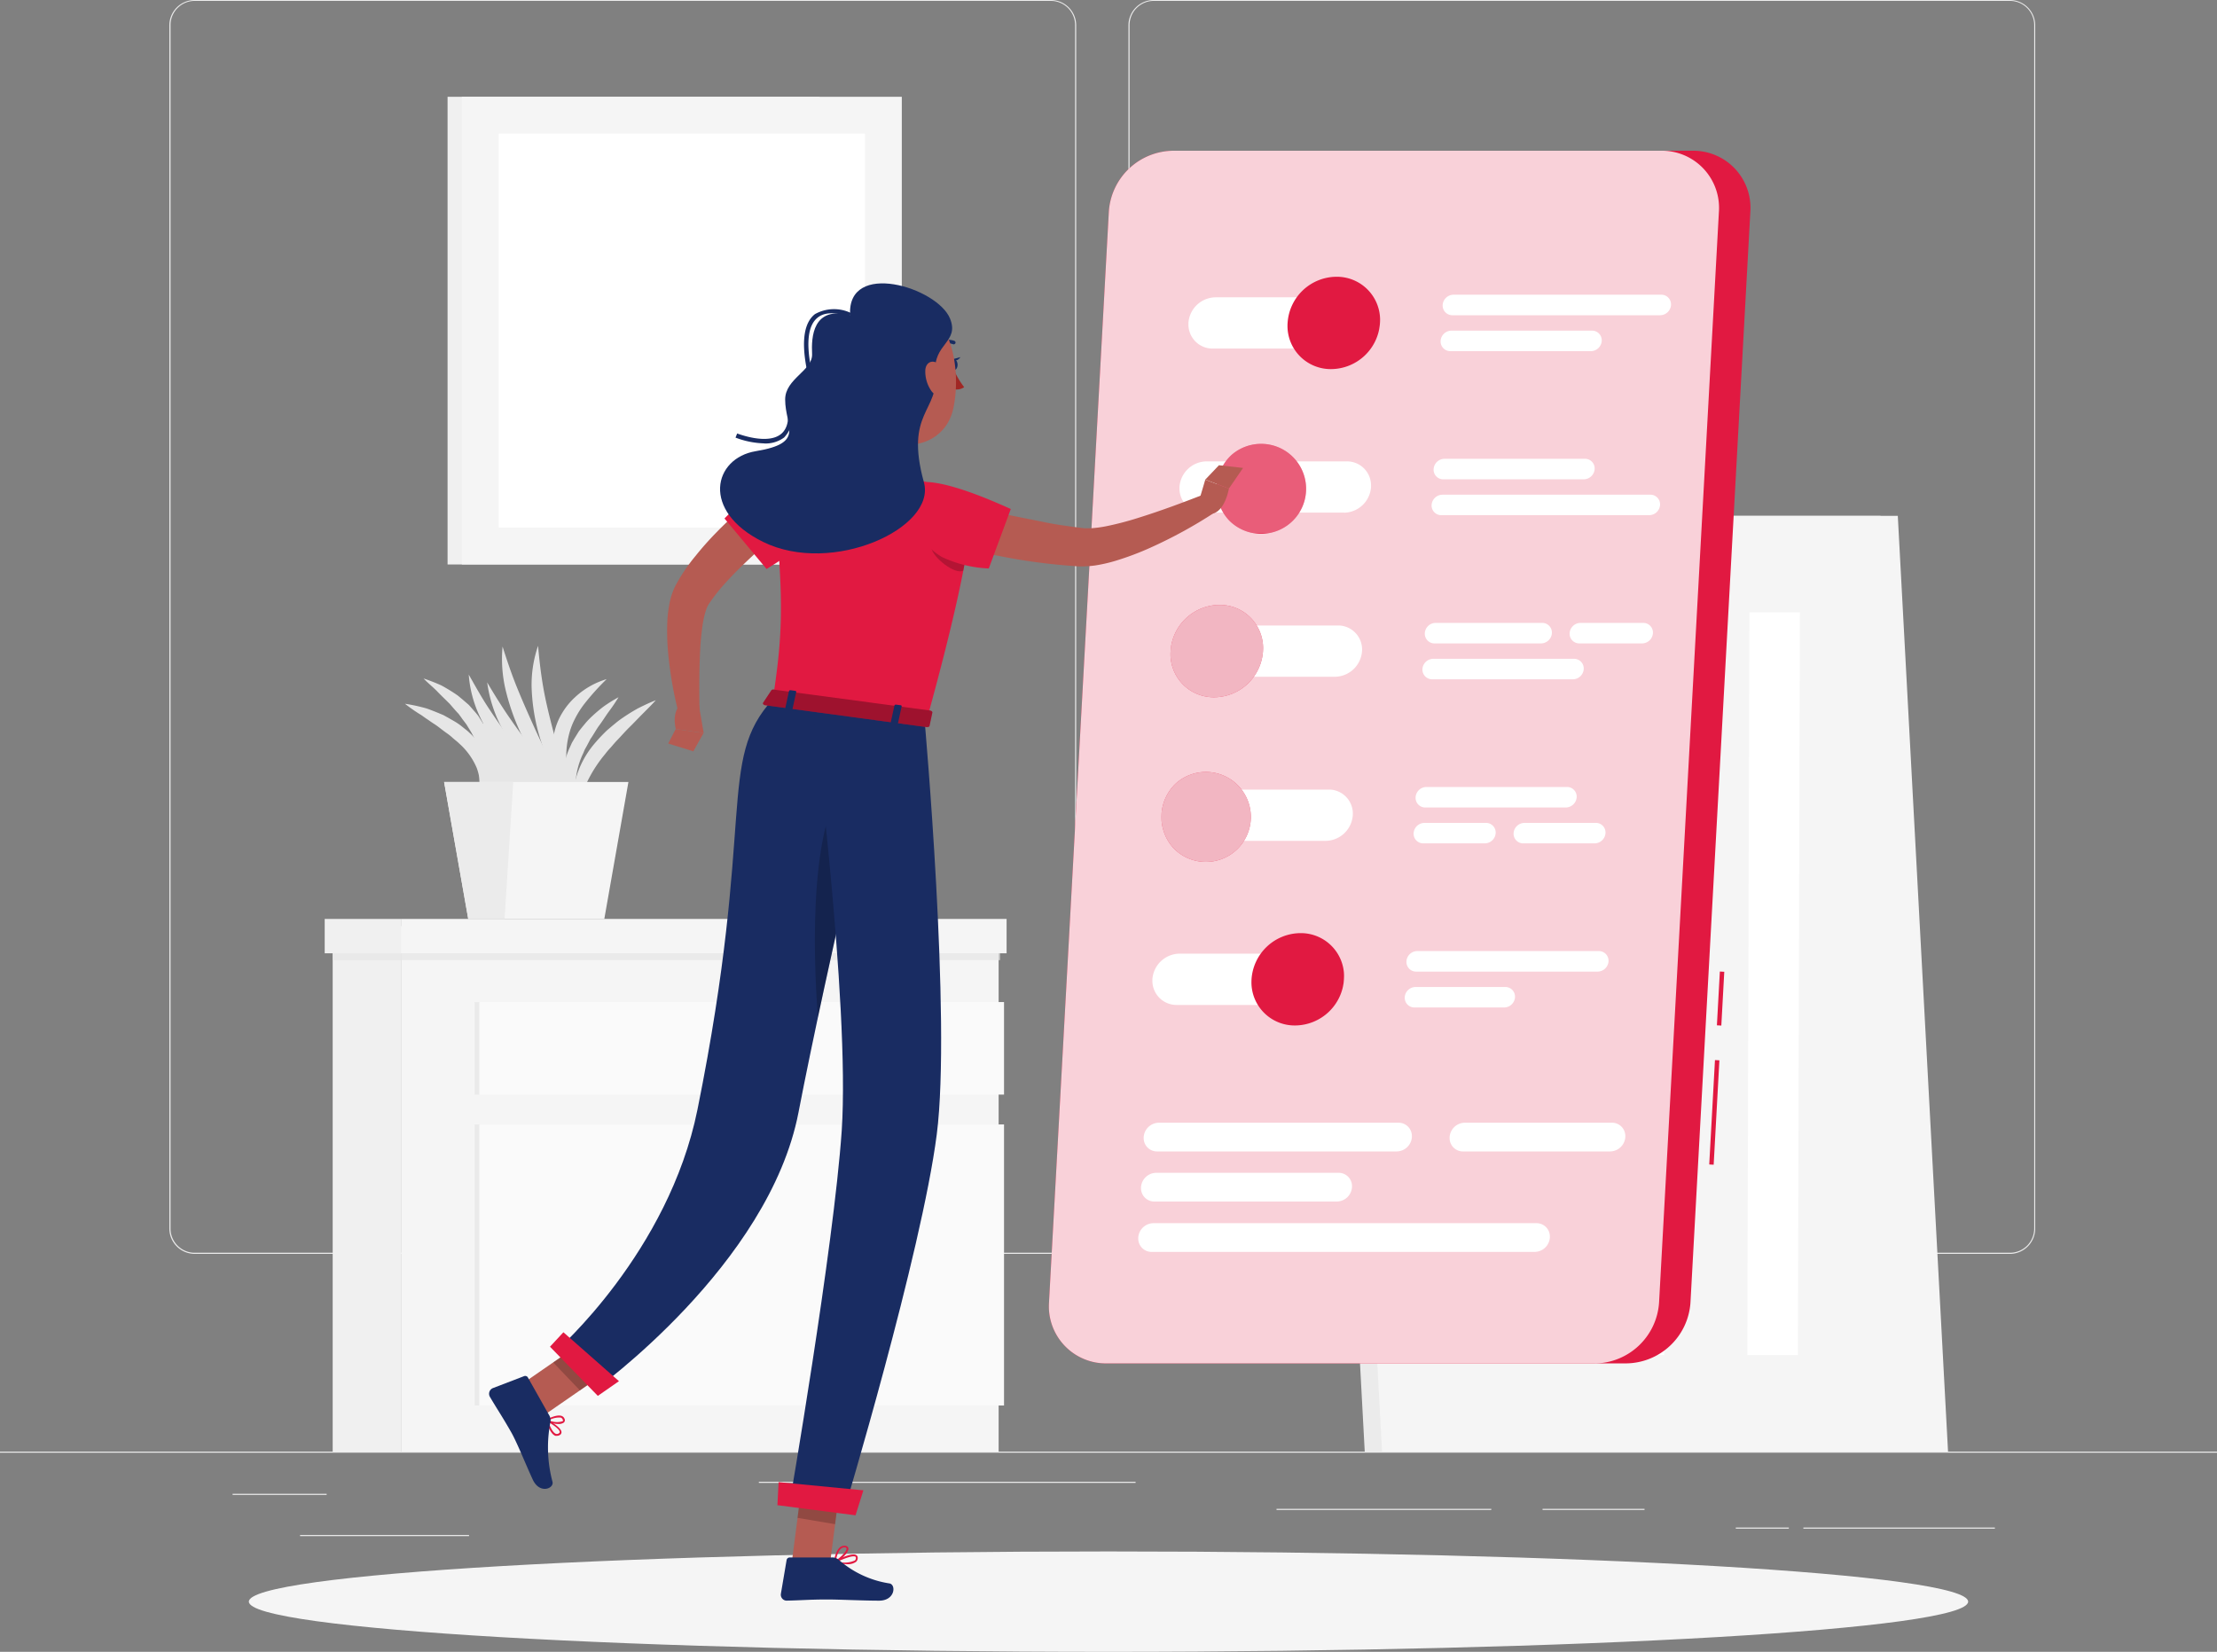 <svg xmlns="http://www.w3.org/2000/svg" xmlns:xlink="http://www.w3.org/1999/xlink" width="148.808" height="110.88" viewBox="0 0 148.808 110.88">
  <rect x="0" y="0" width="148.808" height="110.88" fill="#808080" stroke="none"/>
  <defs>
    <clipPath id="clip-path">
      <rect id="Rectangle_293" data-name="Rectangle 293" width="148.808" height="110.88" fill="none"/>
    </clipPath>
    <clipPath id="clip-path-3">
      <rect id="Rectangle_271" data-name="Rectangle 271" width="0.315" height="18.866" fill="none"/>
    </clipPath>
    <clipPath id="clip-path-4">
      <rect id="Rectangle_273" data-name="Rectangle 273" width="0.315" height="6.211" fill="none"/>
    </clipPath>
    <clipPath id="clip-path-5">
      <rect id="Rectangle_275" data-name="Rectangle 275" width="44.8" height="0.798" fill="none"/>
    </clipPath>
    <clipPath id="clip-path-6">
      <rect id="Rectangle_283" data-name="Rectangle 283" width="44.983" height="81.404" fill="none"/>
    </clipPath>
    <clipPath id="clip-path-7">
      <rect id="Rectangle_284" data-name="Rectangle 284" width="6.206" height="6.197" fill="none"/>
    </clipPath>
    <clipPath id="clip-path-9">
      <rect id="Rectangle_286" data-name="Rectangle 286" width="6.216" height="6.197" fill="none"/>
    </clipPath>
    <clipPath id="clip-path-10">
      <rect id="Rectangle_287" data-name="Rectangle 287" width="2.943" height="3.446" fill="none"/>
    </clipPath>
    <clipPath id="clip-path-11">
      <rect id="Rectangle_288" data-name="Rectangle 288" width="3.795" height="3.304" fill="none"/>
    </clipPath>
    <clipPath id="clip-path-12">
      <rect id="Rectangle_289" data-name="Rectangle 289" width="2.512" height="2.41" fill="none"/>
    </clipPath>
    <clipPath id="clip-path-13">
      <rect id="Rectangle_290" data-name="Rectangle 290" width="4.007" height="17.115" fill="none"/>
    </clipPath>
    <clipPath id="clip-path-14">
      <rect id="Rectangle_291" data-name="Rectangle 291" width="11.373" height="2.527" fill="none"/>
    </clipPath>
  </defs>
  <g id="Group_413" data-name="Group 413" clip-path="url(#clip-path)">
    <rect id="Rectangle_258" data-name="Rectangle 258" width="148.808" height="0.074" transform="translate(0 97.44)" fill="#ebebeb"/>
    <rect id="Rectangle_259" data-name="Rectangle 259" width="6.312" height="0.074" transform="translate(15.613 100.273)" fill="#ebebeb"/>
    <rect id="Rectangle_260" data-name="Rectangle 260" width="25.288" height="0.074" transform="translate(50.934 99.466)" fill="#ebebeb"/>
    <rect id="Rectangle_261" data-name="Rectangle 261" width="11.342" height="0.074" transform="translate(20.14 103.038)" fill="#ebebeb"/>
    <rect id="Rectangle_262" data-name="Rectangle 262" width="12.854" height="0.074" transform="translate(121.044 102.538)" fill="#ebebeb"/>
    <rect id="Rectangle_263" data-name="Rectangle 263" width="3.562" height="0.074" transform="translate(116.508 102.538)" fill="#ebebeb"/>
    <rect id="Rectangle_264" data-name="Rectangle 264" width="6.845" height="0.074" transform="translate(103.538 101.282)" fill="#ebebeb"/>
    <rect id="Rectangle_265" data-name="Rectangle 265" width="14.417" height="0.074" transform="translate(85.681 101.282)" fill="#ebebeb"/>
    <g id="Group_412" data-name="Group 412">
      <g id="Group_411" data-name="Group 411" clip-path="url(#clip-path)">
        <path id="Path_821" data-name="Path 821" d="M97.373,84.166H39.906a1.7,1.7,0,0,1-1.7-1.7V1.685A1.7,1.7,0,0,1,39.906,0H97.373a1.7,1.7,0,0,1,1.7,1.7V82.467a1.7,1.7,0,0,1-1.7,1.7M39.906.06a1.625,1.625,0,0,0-1.622,1.625V82.467a1.625,1.625,0,0,0,1.622,1.625H97.373A1.628,1.628,0,0,0,99,82.467V1.685A1.628,1.628,0,0,0,97.373.06Z" transform="translate(-26.838)" fill="#ebebeb"/>
        <path id="Path_822" data-name="Path 822" d="M313.669,84.166H256.2a1.7,1.7,0,0,1-1.7-1.7V1.685A1.7,1.7,0,0,1,256.2,0h57.47a1.7,1.7,0,0,1,1.693,1.685V82.467a1.7,1.7,0,0,1-1.693,1.7M256.2.06a1.628,1.628,0,0,0-1.625,1.625V82.467a1.628,1.628,0,0,0,1.625,1.625h57.47a1.628,1.628,0,0,0,1.625-1.625V1.685A1.628,1.628,0,0,0,313.669.06Z" transform="translate(-178.757)" fill="#ebebeb"/>
        <rect id="Rectangle_266" data-name="Rectangle 266" width="4.583" height="35.274" transform="translate(22.33 62.166)" fill="#f0f0f0"/>
        <rect id="Rectangle_267" data-name="Rectangle 267" width="40.116" height="35.274" transform="translate(26.913 62.166)" fill="#f5f5f5"/>
        <rect id="Rectangle_268" data-name="Rectangle 268" width="35.22" height="18.866" transform="translate(32.172 75.479)" fill="#fafafa"/>
        <rect id="Rectangle_269" data-name="Rectangle 269" width="35.22" height="6.211" transform="translate(32.172 67.264)" fill="#fafafa"/>
        <g id="Group_377" data-name="Group 377" transform="translate(31.857 75.479)" opacity="0.7" style="isolation: isolate">
          <g id="Group_376" data-name="Group 376">
            <g id="Group_375" data-name="Group 375" clip-path="url(#clip-path-3)">
              <rect id="Rectangle_270" data-name="Rectangle 270" width="0.315" height="18.866" fill="#e6e6e6"/>
            </g>
          </g>
        </g>
        <g id="Group_380" data-name="Group 380" transform="translate(31.857 67.264)" opacity="0.7" style="isolation: isolate">
          <g id="Group_379" data-name="Group 379">
            <g id="Group_378" data-name="Group 378" clip-path="url(#clip-path-4)">
              <rect id="Rectangle_272" data-name="Rectangle 272" width="0.315" height="6.211" fill="#e6e6e6"/>
            </g>
          </g>
        </g>
        <g id="Group_383" data-name="Group 383" transform="translate(22.327 63.654)" opacity="0.7" style="isolation: isolate">
          <g id="Group_382" data-name="Group 382">
            <g id="Group_381" data-name="Group 381" clip-path="url(#clip-path-5)">
              <rect id="Rectangle_274" data-name="Rectangle 274" width="44.8" height="0.798" transform="translate(0)" fill="#e6e6e6"/>
            </g>
          </g>
        </g>
        <rect id="Rectangle_276" data-name="Rectangle 276" width="5.119" height="2.307" transform="translate(21.794 61.684)" fill="#f0f0f0"/>
        <rect id="Rectangle_277" data-name="Rectangle 277" width="40.651" height="2.307" transform="translate(26.913 61.684)" fill="#f5f5f5"/>
        <path id="Path_823" data-name="Path 823" d="M129.8,165.845a2.4,2.4,0,0,1-.432-1.238,3.907,3.907,0,0,1,.116-1.339,6.247,6.247,0,0,1,1.22-2.354,11.3,11.3,0,0,1,.893-.955c.167-.14.327-.283.5-.42a5.951,5.951,0,0,1,.512-.393,12.5,12.5,0,0,1,1.089-.676c.387-.19.768-.378,1.173-.53-.3.333-.6.625-.893.92s-.58.6-.878.893-.56.6-.845.893c-.14.146-.265.3-.4.455a5.083,5.083,0,0,0-.387.455,9,9,0,0,0-1.259,1.982,5.053,5.053,0,0,0-.366,1.086,3.339,3.339,0,0,0-.045,1.22" transform="translate(-90.854 -110.934)" fill="#e6e6e6"/>
        <path id="Path_824" data-name="Path 824" d="M96.137,165.139a3.278,3.278,0,0,0,.193-1.1,3.766,3.766,0,0,0-.039-.521,3.7,3.7,0,0,0-.14-.488,4.6,4.6,0,0,0-1.19-1.655c-.125-.125-.274-.232-.408-.351a3.7,3.7,0,0,0-.426-.342c-.3-.208-.58-.455-.893-.649-.155-.1-.3-.208-.467-.318s-.3-.223-.476-.321a11.579,11.579,0,0,1-.961-.679,10.99,10.99,0,0,1,1.164.238,3.8,3.8,0,0,1,.565.179c.185.071.369.143.554.22l.277.116c.089.042.176.1.265.143.176.1.348.2.524.3a3.993,3.993,0,0,1,.5.351c.158.131.324.247.473.393a4.01,4.01,0,0,1,1.262,2.19,1.5,1.5,0,0,1,.033.324v.327a2.761,2.761,0,0,1-.131.628,2.246,2.246,0,0,1-.679,1.021" transform="translate(-64.149 -111.475)" fill="#e6e6e6"/>
        <path id="Path_825" data-name="Path 825" d="M99.412,161.156a6.865,6.865,0,0,0,.057-2.4,6.415,6.415,0,0,0-.753-2.14l-.3-.491c-.11-.158-.235-.3-.345-.464l-.173-.238-.2-.217c-.131-.146-.262-.3-.39-.449-.28-.283-.574-.56-.86-.857s-.616-.548-.911-.863a12.093,12.093,0,0,1,1.19.464,11.613,11.613,0,0,1,1.1.676c.167.137.336.277.5.42l.247.214.22.247c.143.167.3.333.426.509l.357.565a5.059,5.059,0,0,1,.667,2.58,4.027,4.027,0,0,1-.83,2.44" transform="translate(-67.106 -107.493)" fill="#e6e6e6"/>
        <path id="Path_826" data-name="Path 826" d="M122.771,156.413A11.71,11.71,0,0,1,121.283,154a15.9,15.9,0,0,1-.979-2.679,13.15,13.15,0,0,1-.411-2.833,8.029,8.029,0,0,1,.432-2.827c.083.952.188,1.854.342,2.75s.372,1.786.6,2.679.485,1.759.744,2.643.521,1.762.765,2.682" transform="translate(-84.209 -102.309)" fill="#e6e6e6"/>
        <path id="Path_827" data-name="Path 827" d="M117.771,156.383a13.62,13.62,0,0,1-1.884-2.253,18.214,18.214,0,0,1-1.449-2.559,15.271,15.271,0,0,1-.973-2.792,9.032,9.032,0,0,1-.214-2.949c.3.943.6,1.836.958,2.72s.738,1.741,1.128,2.607.81,1.72,1.223,2.586.827,1.732,1.211,2.64" transform="translate(-79.518 -102.429)" fill="#e6e6e6"/>
        <path id="Path_828" data-name="Path 828" d="M116.635,163.186a13.507,13.507,0,0,1-2.342-1.786,18.494,18.494,0,0,1-1.982-2.17,15.468,15.468,0,0,1-1.574-2.5,9.134,9.134,0,0,1-.866-2.827c.5.851,1,1.652,1.542,2.435s1.107,1.536,1.682,2.292,1.19,1.488,1.768,2.247,1.2,1.515,1.774,2.312" transform="translate(-77.171 -108.097)" fill="#e6e6e6"/>
        <path id="Path_829" data-name="Path 829" d="M111.891,160.659a10.319,10.319,0,0,1-2.25-1.524,13.856,13.856,0,0,1-1.863-1.985,11.938,11.938,0,0,1-1.4-2.351,7.911,7.911,0,0,1-.667-2.649c.455.795.872,1.554,1.354,2.28s.973,1.432,1.488,2.119,1.071,1.369,1.631,2.045,1.143,1.354,1.708,2.065" transform="translate(-74.249 -106.868)" fill="#e6e6e6"/>
        <path id="Path_830" data-name="Path 830" d="M128.387,165.078a2.976,2.976,0,0,1-1.226-2.045,4.291,4.291,0,0,1,.387-2.429l.125-.28.152-.262.318-.515q.184-.238.375-.464a4.666,4.666,0,0,1,.4-.44,9.834,9.834,0,0,1,.893-.765,10.036,10.036,0,0,1,.994-.619,11.479,11.479,0,0,1-.646.958c-.22.3-.417.625-.637.92s-.384.622-.6.923l-.247.47-.131.232-.1.241a5.2,5.2,0,0,0-.521,1.982,4.3,4.3,0,0,0,.461,2.092" transform="translate(-89.289 -110.457)" fill="#e6e6e6"/>
        <path id="Path_831" data-name="Path 831" d="M126.077,161.256a4.777,4.777,0,0,1-1.262-2.119,4.68,4.68,0,0,1-.036-2.562,4.334,4.334,0,0,1,.521-1.19,4.685,4.685,0,0,1,.815-.988,5.32,5.32,0,0,1,2.134-1.226,16.3,16.3,0,0,0-1.554,1.735,6.267,6.267,0,0,0-.577.932,4.789,4.789,0,0,0-.384,1,5.749,5.749,0,0,0-.158,2.149,11.028,11.028,0,0,0,.5,2.274" transform="translate(-87.529 -107.584)" fill="#e6e6e6"/>
        <path id="Path_832" data-name="Path 832" d="M113.638,167.42l-4.658-4.47.188,4.384Z" transform="translate(-76.546 -114.453)" fill="#e6e6e6"/>
        <path id="Path_833" data-name="Path 833" d="M112.532,176.37H100.16l1.619,9.193h9.134Z" transform="translate(-70.351 -123.879)" fill="#f5f5f5"/>
        <path id="Path_834" data-name="Path 834" d="M104.8,176.37H100.16l1.619,9.193h2.44Z" transform="translate(-70.351 -123.879)" fill="#ebebeb"/>
        <rect id="Rectangle_278" data-name="Rectangle 278" width="24.973" height="31.393" transform="translate(30.041 6.497)" fill="#f0f0f0"/>
        <rect id="Rectangle_279" data-name="Rectangle 279" width="29.53" height="31.393" transform="translate(31 6.497)" fill="#f5f5f5"/>
        <rect id="Rectangle_280" data-name="Rectangle 280" width="24.583" height="26.446" transform="translate(33.473 8.967)" fill="#fff"/>
        <path id="Path_835" data-name="Path 835" d="M337.823,179.162H299.832L296.46,116.35h37.991Z" transform="translate(-208.229 -81.722)" fill="#ebebeb"/>
        <path id="Path_836" data-name="Path 836" d="M341.723,179.162H303.732L300.36,116.35h37.991Z" transform="translate(-210.968 -81.722)" fill="#f5f5f5"/>
        <path id="Path_837" data-name="Path 837" d="M367.313,187.974H363.92l.137-49.854h3.393Z" transform="translate(-255.611 -97.013)" fill="#fff"/>
        <path id="Path_838" data-name="Path 838" d="M397.463,187.974H394.07l.14-49.854h3.39Z" transform="translate(-276.788 -97.013)" fill="#fff"/>
        <path id="Path_839" data-name="Path 839" d="M337.153,187.974H333.76l.14-49.854h3.393Z" transform="translate(-234.428 -97.013)" fill="#fff"/>
        <path id="Path_840" data-name="Path 840" d="M113.815,349.92c31.869,0,57.7,1.508,57.7,3.369s-25.835,3.369-57.7,3.369-57.7-1.508-57.7-3.369,25.836-3.369,57.7-3.369" transform="translate(-39.411 -245.778)" fill="#f5f5f5"/>
        <rect id="Rectangle_281" data-name="Rectangle 281" width="7.018" height="0.298" transform="translate(114.726 78.166) rotate(-86.859)" fill="#e11941"/>
        <rect id="Rectangle_282" data-name="Rectangle 282" width="3.616" height="0.297" transform="translate(115.241 68.825) rotate(-86.858)" fill="#e11941"/>
        <path id="Path_841" data-name="Path 841" d="M275.317,115.4H240.43a3.83,3.83,0,0,1-3.877-3.783q0-.147.008-.294l4.018-73.249A4.375,4.375,0,0,1,244.894,34h34.89a3.833,3.833,0,0,1,3.862,3.8q0,.137-.008.273l-4.021,73.249a4.372,4.372,0,0,1-4.3,4.077" transform="translate(-166.151 -23.881)" fill="#e11941"/>
        <g id="Group_386" data-name="Group 386" transform="translate(70.402 10.119)" opacity="0.8" style="isolation: isolate">
          <g id="Group_385" data-name="Group 385">
            <g id="Group_384" data-name="Group 384" clip-path="url(#clip-path-6)">
              <path id="Path_842" data-name="Path 842" d="M273.207,115.4H240.43a3.83,3.83,0,0,1-3.877-3.783q0-.147.008-.294l4.018-73.249A4.375,4.375,0,0,1,244.894,34h32.779a3.83,3.83,0,0,1,3.862,3.8c0,.093,0,.186-.008.279l-4.018,73.249a4.378,4.378,0,0,1-4.3,4.077" transform="translate(-236.553 -34)" fill="#fff"/>
            </g>
          </g>
        </g>
        <path id="Path_843" data-name="Path 843" d="M279.07,70.493h-9.414a1.616,1.616,0,0,1-1.629-1.6q0-.06,0-.12a1.845,1.845,0,0,1,1.815-1.72h9.414a1.613,1.613,0,0,1,1.629,1.6c0,.041,0,.082,0,.123a1.848,1.848,0,0,1-1.815,1.723" transform="translate(-188.258 -47.095)" fill="#fff"/>
        <path id="Path_844" data-name="Path 844" d="M296.576,65.518a3.309,3.309,0,0,1-3.274,3.1,2.9,2.9,0,0,1-2.935-2.868c0-.077,0-.154.007-.23a3.309,3.309,0,0,1,3.274-3.1,2.9,2.9,0,0,1,2.935,2.868c0,.077,0,.154-.007.23" transform="translate(-203.949 -43.842)" fill="#e11941"/>
        <path id="Path_845" data-name="Path 845" d="M277.04,107.5h-9.414A1.616,1.616,0,0,1,266,105.9q0-.06,0-.12a1.845,1.845,0,0,1,1.815-1.72h9.414a1.613,1.613,0,0,1,1.629,1.6c0,.041,0,.082,0,.123a1.848,1.848,0,0,1-1.815,1.723" transform="translate(-186.832 -73.09)" fill="#fff"/>
        <path id="Path_846" data-name="Path 846" d="M275.4,100.389a3.019,3.019,0,1,1-.18,4.382,3.1,3.1,0,0,1,.18-4.382" transform="translate(-192.735 -69.853)" fill="#e11941"/>
        <g id="Group_389" data-name="Group 389" transform="translate(81.666 29.599)" opacity="0.3" style="isolation: isolate">
          <g id="Group_388" data-name="Group 388">
            <g id="Group_387" data-name="Group 387" clip-path="url(#clip-path-7)">
              <path id="Path_847" data-name="Path 847" d="M275.4,100.389a3.019,3.019,0,1,1-.18,4.382,3.1,3.1,0,0,1,.18-4.382" transform="translate(-274.401 -99.452)" fill="#fafafa"/>
            </g>
          </g>
        </g>
        <path id="Path_848" data-name="Path 848" d="M263.56,181.523h9.4a1.848,1.848,0,0,0,1.815-1.723,1.613,1.613,0,0,0-1.5-1.717c-.042,0-.084,0-.126,0h-9.4a1.848,1.848,0,0,0-1.818,1.72,1.619,1.619,0,0,0,1.512,1.72c.039,0,.077,0,.116,0" transform="translate(-183.974 -125.08)" fill="#fff"/>
        <path id="Path_849" data-name="Path 849" d="M262.934,174.394a3.019,3.019,0,1,1-.18,4.382,3.1,3.1,0,0,1,.18-4.382" transform="translate(-183.977 -121.833)" fill="#e11941"/>
        <g id="Group_392" data-name="Group 392" transform="translate(77.956 51.624)" opacity="0.7" style="isolation: isolate">
          <g id="Group_391" data-name="Group 391">
            <g id="Group_390" data-name="Group 390" clip-path="url(#clip-path-7)">
              <path id="Path_850" data-name="Path 850" d="M262.934,174.394a3.019,3.019,0,1,1-.18,4.382,3.1,3.1,0,0,1,.18-4.382" transform="translate(-261.933 -173.457)" fill="#fafafa"/>
            </g>
          </g>
        </g>
        <path id="Path_851" data-name="Path 851" d="M270.941,218.533H261.53a1.619,1.619,0,0,1-1.631-1.607c0-.039,0-.078,0-.116a1.848,1.848,0,0,1,1.818-1.72h9.411a1.613,1.613,0,0,1,1.632,1.595c0,.042,0,.084,0,.126a1.848,1.848,0,0,1-1.818,1.723" transform="translate(-182.549 -151.075)" fill="#fff"/>
        <path id="Path_852" data-name="Path 852" d="M288.45,213.558a3.31,3.31,0,0,1-3.274,3.1,2.9,2.9,0,0,1-2.938-2.871q0-.113.006-.227a3.316,3.316,0,0,1,3.274-3.1,2.9,2.9,0,0,1,2.938,2.865q0,.117-.007.233" transform="translate(-198.24 -147.823)" fill="#e11941"/>
        <path id="Path_853" data-name="Path 853" d="M265.6,144.513h9.414a1.848,1.848,0,0,0,1.815-1.723,1.613,1.613,0,0,0-1.5-1.717c-.042,0-.084,0-.126,0h-9.411a1.845,1.845,0,0,0-1.815,1.72,1.616,1.616,0,0,0,1.505,1.72q.06,0,.12,0" transform="translate(-185.407 -99.085)" fill="#fff"/>
        <path id="Path_854" data-name="Path 854" d="M263.984,139.538a2.9,2.9,0,0,0,2.7,3.092q.115.008.23.007a3.309,3.309,0,0,0,3.274-3.1,2.9,2.9,0,0,0-2.7-3.092q-.115-.008-.23-.007a3.309,3.309,0,0,0-3.274,3.1" transform="translate(-185.413 -95.833)" fill="#e11941"/>
        <g id="Group_395" data-name="Group 395" transform="translate(78.564 40.606)" opacity="0.7" style="isolation: isolate">
          <g id="Group_394" data-name="Group 394">
            <g id="Group_393" data-name="Group 393" clip-path="url(#clip-path-9)">
              <path id="Path_855" data-name="Path 855" d="M263.984,139.538a2.9,2.9,0,0,0,2.7,3.092q.115.008.23.007a3.309,3.309,0,0,0,3.274-3.1,2.9,2.9,0,0,0-2.7-3.092q-.115-.008-.23-.007a3.309,3.309,0,0,0-3.274,3.1" transform="translate(-263.977 -136.439)" fill="#fafafa"/>
            </g>
          </g>
        </g>
        <path id="Path_856" data-name="Path 856" d="M339.948,67.848H326a.649.649,0,0,1-.65-.648c0-.014,0-.029,0-.043a.738.738,0,0,1,.726-.687h13.952a.646.646,0,0,1,.65.641c0,.015,0,.031,0,.046a.738.738,0,0,1-.726.69" transform="translate(-228.517 -46.687)" fill="#fff"/>
        <path id="Path_857" data-name="Path 857" d="M334.983,75.948h-9.434a.649.649,0,0,1-.653-.644c0-.015,0-.031,0-.046a.738.738,0,0,1,.726-.687h9.437a.649.649,0,0,1,.653.645c0,.014,0,.029,0,.043a.741.741,0,0,1-.729.69" transform="translate(-228.201 -52.377)" fill="#fff"/>
        <path id="Path_858" data-name="Path 858" d="M330.038,215.888h-12.2a.649.649,0,0,1-.65-.648c0-.014,0-.029,0-.043a.735.735,0,0,1,.726-.688H330.1a.649.649,0,0,1,.653.645c0,.014,0,.029,0,.043a.741.741,0,0,1-.714.69" transform="translate(-222.786 -150.668)" fill="#fff"/>
        <path id="Path_859" data-name="Path 859" d="M323.474,223.985h-6.015a.649.649,0,0,1-.653-.645c0-.014,0-.029,0-.043a.738.738,0,0,1,.726-.687h6.024a.649.649,0,0,1,.653.645c0,.014,0,.029,0,.043a.738.738,0,0,1-.735.688" transform="translate(-222.519 -156.358)" fill="#fff"/>
        <path id="Path_860" data-name="Path 860" d="M337.546,111.58H323.593a.738.738,0,0,0-.726.687.649.649,0,0,0,.609.686h14a.738.738,0,0,0,.726-.687.649.649,0,0,0-.609-.686h-.043" transform="translate(-226.776 -78.372)" fill="#fff"/>
        <path id="Path_861" data-name="Path 861" d="M333.477,103.48h-9.434a.738.738,0,0,0-.726.688.649.649,0,0,0,.606.689H333.4a.741.741,0,0,0,.726-.69.646.646,0,0,0-.6-.686h-.049" transform="translate(-227.091 -72.682)" fill="#fff"/>
        <path id="Path_862" data-name="Path 862" d="M329.129,141.868h-7.143a.649.649,0,0,1-.65-.648c0-.014,0-.029,0-.043a.735.735,0,0,1,.726-.687h7.143a.649.649,0,0,1,.662.636c0,.017,0,.035,0,.052a.741.741,0,0,1-.738.69" transform="translate(-225.701 -98.678)" fill="#fff"/>
        <path id="Path_863" data-name="Path 863" d="M358.863,141.868h-4.214a.649.649,0,0,1-.653-.644c0-.015,0-.031,0-.046a.738.738,0,0,1,.726-.687h4.217a.646.646,0,0,1,.65.641c0,.015,0,.031,0,.046a.741.741,0,0,1-.726.69" transform="translate(-248.641 -98.678)" fill="#fff"/>
        <path id="Path_864" data-name="Path 864" d="M330.9,149.965h-9.443a.649.649,0,0,1-.653-.645c0-.014,0-.029,0-.043a.738.738,0,0,1,.726-.687h9.449a.649.649,0,0,1,.653.645c0,.014,0,.029,0,.043a.738.738,0,0,1-.732.688" transform="translate(-225.329 -104.367)" fill="#fff"/>
        <path id="Path_865" data-name="Path 865" d="M274.915,255.148H258.844a.893.893,0,0,1-.913-.872c0-.031,0-.062,0-.092a1.036,1.036,0,0,1,1.018-.964h16.071a.893.893,0,0,1,.913.872c0,.031,0,.062,0,.092a1.033,1.033,0,0,1-1.018.964" transform="translate(-181.166 -177.857)" fill="#fff"/>
        <path id="Path_866" data-name="Path 866" d="M337.707,255.148h-9.863a.893.893,0,0,1-.913-.872c0-.031,0-.062,0-.092a1.036,1.036,0,0,1,1.018-.964h9.863a.893.893,0,0,1,.913.872c0,.031,0,.062,0,.092a1.036,1.036,0,0,1-1.018.964" transform="translate(-229.631 -177.857)" fill="#fff"/>
        <path id="Path_867" data-name="Path 867" d="M270.476,266.448H258.244a.893.893,0,0,1-.913-.872c0-.031,0-.062,0-.092a1.033,1.033,0,0,1,1.018-.964H270.58a.893.893,0,0,1,.913.872c0,.031,0,.062,0,.092a1.033,1.033,0,0,1-1.015.964" transform="translate(-180.745 -185.794)" fill="#fff"/>
        <path id="Path_868" data-name="Path 868" d="M283.323,277.808h-25.7a.893.893,0,0,1-.913-.872c0-.031,0-.062,0-.092a1.033,1.033,0,0,1,1.015-.964h25.7a.893.893,0,0,1,.913.872c0,.031,0,.062,0,.092a1.033,1.033,0,0,1-1.015.964" transform="translate(-180.309 -193.773)" fill="#fff"/>
        <path id="Path_869" data-name="Path 869" d="M323.664,185.6h-4.131a.738.738,0,0,0-.726.687.649.649,0,0,0,.609.686h4.174a.738.738,0,0,0,.726-.687.649.649,0,0,0-.609-.686h-.043" transform="translate(-223.924 -130.362)" fill="#fff"/>
        <path id="Path_870" data-name="Path 870" d="M346.872,185.6h-4.789a.738.738,0,0,0-.726.687.649.649,0,0,0,.609.686H346.8a.738.738,0,0,0,.726-.688.646.646,0,0,0-.6-.686h-.049" transform="translate(-239.763 -130.362)" fill="#fff"/>
        <path id="Path_871" data-name="Path 871" d="M329.417,177.5h-9.434a.735.735,0,0,0-.726.687.649.649,0,0,0,.606.689h9.48a.741.741,0,0,0,.726-.69.649.649,0,0,0-.609-.686h-.043" transform="translate(-224.24 -124.673)" fill="#fff"/>
        <path id="Path_872" data-name="Path 872" d="M158.646,112.862c-.973.807-1.979,1.685-2.9,2.565-.464.443-.917.893-1.336,1.357a11.765,11.765,0,0,0-1.116,1.4l-.057.083-.027.048a.719.719,0,0,0-.062.119c-.042.092-.08.208-.122.33a6.507,6.507,0,0,0-.185.824,17.677,17.677,0,0,0-.179,1.875c-.062,1.286-.062,2.628-.039,3.94l-1.393.208a25.673,25.673,0,0,1-.714-4.1,15.772,15.772,0,0,1-.051-2.164,8.8,8.8,0,0,1,.149-1.161,4.7,4.7,0,0,1,.17-.637c.045-.116.077-.223.137-.345l.083-.179c.03-.054.051-.086.074-.134a12,12,0,0,1,1.271-1.86,20.918,20.918,0,0,1,1.42-1.6,31.186,31.186,0,0,1,3.131-2.8Z" transform="translate(-105.671 -77.705)" fill="#b55b52"/>
        <path id="Path_873" data-name="Path 873" d="M167.217,105.566a26.251,26.251,0,0,0-3.827,3.214l2.824,3.39s4.009-2.4,4.5-3.729c.815-2.229-2.054-3.729-3.494-2.875" transform="translate(-114.762 -73.977)" fill="#e11941"/>
        <path id="Path_874" data-name="Path 874" d="M153.762,158.345l.345,2.015-1.872-.271s-.384-1.369.6-1.839Z" transform="translate(-106.875 -111.152)" fill="#b55b52"/>
        <path id="Path_875" data-name="Path 875" d="M152.4,165.927l-1.685-.524.5-.973,1.872.271Z" transform="translate(-105.863 -115.493)" fill="#b55b52"/>
        <path id="Path_876" data-name="Path 876" d="M214.32,81.356c0,.205.113.372.25.375s.241-.164.238-.366-.113-.372-.25-.375-.241.164-.238.366" transform="translate(-150.535 -56.886)" fill="#192c62"/>
        <path id="Path_877" data-name="Path 877" d="M214.92,80.684l.5-.134s-.25.387-.5.134" transform="translate(-150.956 -56.577)" fill="#192c62"/>
        <path id="Path_878" data-name="Path 878" d="M214.91,82.9a5.655,5.655,0,0,0,.756,1.318.892.892,0,0,1-.735.125Z" transform="translate(-150.949 -58.228)" fill="#a02724"/>
        <path id="Path_879" data-name="Path 879" d="M212.485,76.944a.107.107,0,0,1-.06,0,1,1,0,0,0-.893.1.119.119,0,0,1-.167-.021l0,0a.122.122,0,0,1,.024-.17,1.252,1.252,0,0,1,1.107-.14.122.122,0,0,1,.077.152.128.128,0,0,1-.086.077" transform="translate(-148.441 -53.834)" fill="#192c62"/>
        <path id="Path_880" data-name="Path 880" d="M190.309,89.56c.137,1.539-.378,4.059-1.539,4.917,0,0,.875,1.619,3.679,2,3.086.414,1.637-1.321,1.637-1.321-1.64-.625-1.467-1.86-1.051-2.976Z" transform="translate(-132.589 -62.905)" fill="#b55b52"/>
        <path id="Path_881" data-name="Path 881" d="M210.5,111.7c1.467.4,3.009.783,4.521,1.125.762.164,1.524.3,2.286.461s1.527.268,2.286.366l.3.039.2.021h.446a7.95,7.95,0,0,0,1.03-.14,20.906,20.906,0,0,0,2.182-.574c1.467-.458,2.955-1.012,4.411-1.583l.661,1.241a31.416,31.416,0,0,1-4.307,2.36,19.383,19.383,0,0,1-2.381.893,10.082,10.082,0,0,1-1.324.3,7.243,7.243,0,0,1-.744.062h-.4l-.3-.024a39.1,39.1,0,0,1-4.881-.649,45.639,45.639,0,0,1-4.762-1.155Z" transform="translate(-147.297 -78.253)" fill="#b55b52"/>
        <path id="Path_882" data-name="Path 882" d="M270.37,109.651l.432-1.461,1.586.6s-.363,2.2-1.723,1.589Z" transform="translate(-189.903 -75.991)" fill="#b55b52"/>
        <path id="Path_883" data-name="Path 883" d="M272.74,104.93l1.619.182-.952,1.384-1.586-.6Z" transform="translate(-190.922 -73.701)" fill="#b55b52"/>
        <path id="Path_884" data-name="Path 884" d="M178.64,338.047l2.551.188.759-5.857-2.551-.187Z" transform="translate(-125.474 -233.325)" fill="#b55b52"/>
        <path id="Path_885" data-name="Path 885" d="M115.44,305.832l1.732,1.923,4.839-3.345-1.732-1.92Z" transform="translate(-81.083 -212.464)" fill="#b55b52"/>
        <path id="Path_886" data-name="Path 886" d="M123.886,321.279a.341.341,0,0,1-.092,0c-.3-.1-.521-.676-.619-1.009a.059.059,0,0,1,.086-.068c.092.048.914.494.94.821a.205.205,0,0,1-.086.185.362.362,0,0,1-.229.071m-.551-.914c.149.44.33.729.5.783a.218.218,0,0,0,.208-.051.092.092,0,0,0,.042-.08c-.015-.173-.423-.464-.747-.652" transform="translate(-86.514 -224.899)" fill="#e11941"/>
        <path id="Path_887" data-name="Path 887" d="M123.982,319.833a1.827,1.827,0,0,1-.783-.193.065.065,0,0,1-.03-.054.053.053,0,0,1,.033-.051c.024-.015.655-.363,1-.244a.324.324,0,0,1,.2.188.209.209,0,0,1-.048.262.594.594,0,0,1-.378.092m-.619-.247a1.287,1.287,0,0,0,.92.065c.021-.021.045-.051,0-.125a.208.208,0,0,0-.128-.122A1.357,1.357,0,0,0,123.363,319.586Z" transform="translate(-86.513 -224.248)" fill="#e11941"/>
        <path id="Path_888" data-name="Path 888" d="M114.341,312.99l-1.429-2.536a.206.206,0,0,0-.253-.1l-2.11.809a.413.413,0,0,0-.21.546.39.39,0,0,0,.026.049c.515.875.8,1.271,1.432,2.381.387.684.982,2.182,1.44,3.167s1.429.6,1.324.149a8.973,8.973,0,0,1-.143-4.012.683.683,0,0,0-.077-.458" transform="translate(-77.475 -217.982)" fill="#192c62"/>
        <path id="Path_889" data-name="Path 889" d="M188.93,351.247a4.475,4.475,0,0,1-.8-.089.062.062,0,0,1-.048-.051.059.059,0,0,1,.033-.062c.116-.06,1.152-.6,1.458-.408a.19.19,0,0,1,.1.161.345.345,0,0,1-.119.3.975.975,0,0,1-.619.152m-.6-.176a1.648,1.648,0,0,0,1.143-.071.225.225,0,0,0,.074-.193.074.074,0,0,0-.036-.065c-.176-.092-.762.128-1.187.33Z" transform="translate(-132.103 -246.253)" fill="#e11941"/>
        <path id="Path_890" data-name="Path 890" d="M188.138,349.783a.057.057,0,0,1-.036,0,.054.054,0,0,1-.024-.054c0-.048.122-1.089.693-1.089h.051c.164.015.211.1.223.167.048.3-.571.842-.893.979a.044.044,0,0,1-.015,0m.637-1.036c-.369,0-.515.6-.56.866.318-.19.738-.622.711-.8,0,0,0-.054-.116-.065Z" transform="translate(-132.103 -244.879)" fill="#e11941"/>
        <path id="Path_891" data-name="Path 891" d="M179.573,351.28H176.7a.211.211,0,0,0-.208.176l-.384,2.268a.4.4,0,0,0,.345.452.411.411,0,0,0,.054,0c1-.018,1.488-.077,2.744-.077.774,0,2.381.08,3.449.08s1.155-1.057.711-1.155a6.7,6.7,0,0,1-3.42-1.589.658.658,0,0,0-.423-.158" transform="translate(-123.695 -246.733)" fill="#192c62"/>
        <g id="Group_398" data-name="Group 398" transform="translate(53.532 98.865)" opacity="0.2" style="isolation: isolate">
          <g id="Group_397" data-name="Group 397">
            <g id="Group_396" data-name="Group 396" clip-path="url(#clip-path-10)">
              <path id="Path_892" data-name="Path 892" d="M182.813,332.38l-.423,3.256-2.521-.423.39-3.024Z" transform="translate(-179.87 -332.19)"/>
            </g>
          </g>
        </g>
        <g id="Group_401" data-name="Group 401" transform="translate(37.131 90.026)" opacity="0.2" style="isolation: isolate">
          <g id="Group_400" data-name="Group 400">
            <g id="Group_399" data-name="Group 399" clip-path="url(#clip-path-11)">
              <path id="Path_893" data-name="Path 893" d="M126.822,302.49l1.732,1.923-2,1.381-1.795-1.878Z" transform="translate(-124.76 -302.49)"/>
            </g>
          </g>
        </g>
        <path id="Path_894" data-name="Path 894" d="M174.242,120.883l10.321,1.387c4-14.491,2.821-14.881,2.821-14.881a20.769,20.769,0,0,0-2.381-.94l-.14-.045c-.667-.2-.807-.229-1.7-.432-1.527-.271-2.943-.479-4.693-.628-.11,0-.223-.021-.333-.027-.315-.021-.628-.036-.932-.048h-1.6a1.431,1.431,0,0,0-1.4,1.463c0,.044,0,.088.009.132.884,7.61.6,10.119.024,14.018" transform="translate(-122.361 -73.94)" fill="#e11941"/>
        <g id="Group_404" data-name="Group 404" transform="translate(62.499 35.943)" opacity="0.2" style="isolation: isolate">
          <g id="Group_403" data-name="Group 403">
            <g id="Group_402" data-name="Group 402" clip-path="url(#clip-path-12)">
              <path id="Path_895" data-name="Path 895" d="M210,121.553c.071.673,1.625,1.9,2.164,1.571.155-.807.268-1.488.348-2.036-.78-.06-2.307-.92-2.512.464" transform="translate(-210 -120.77)"/>
            </g>
          </g>
        </g>
        <path id="Path_896" data-name="Path 896" d="M204.368,109.683c-.074-2.381,5.7.241,7.021.833l-1.476,3.991a8.1,8.1,0,0,1-3.161-.777,4.988,4.988,0,0,1-2.384-4.048" transform="translate(-143.544 -76.349)" fill="#e11941"/>
        <path id="Path_897" data-name="Path 897" d="M190.973,71.365c.19,2.518.217,3.586,1.521,4.9,1.955,1.967,5.036,1.271,5.607-1.232.515-2.253.116-5.991-2.381-7.027a3.378,3.378,0,0,0-4.747,3.363" transform="translate(-134.128 -47.556)" fill="#b55b52"/>
        <path id="Path_898" data-name="Path 898" d="M171.13,66.038c-2.53-.634-2.61,1.488-2.557,2.607s-1.807,1.655-1.807,3.057c0,1.827,1.378,2.917-1.973,3.47-2.836.467-3.711,4.012.485,6.086,4.646,2.292,11.655-.935,10.8-4-1.3-4.735,1.039-4.72.78-7.369-.193-1.923,1.628-2.018.973-3.622-.863-2.1-6.926-3.94-6.705-.226" transform="translate(-114.065 -44.886)" fill="#192c62"/>
        <path id="Path_899" data-name="Path 899" d="M181.5,73.633c-.348-1.833-.158-3.048.565-3.616a2.617,2.617,0,0,1,2.423-.071l-.122.271s-1.33-.6-2.119.033c-.628.5-.78,1.616-.455,3.327Z" transform="translate(-127.365 -48.931)" fill="#192c62"/>
        <path id="Path_900" data-name="Path 900" d="M167.788,93.447a5.8,5.8,0,0,1-1.908-.387l.11-.277c.021,0,2.027.8,2.955.027.452-.375.58-1.077.384-2.083l.3-.057a2.351,2.351,0,0,1-.485,2.381,2.084,2.084,0,0,1-1.354.4" transform="translate(-116.511 -63.685)" fill="#192c62"/>
        <path id="Path_901" data-name="Path 901" d="M208.683,82.124a2.283,2.283,0,0,0,.348,1.333c.345.562.813.458.964-.018a1.64,1.64,0,0,0-.342-1.649c-.467-.408-.923-.187-.97.333" transform="translate(-146.573 -57.3)" fill="#b55b52"/>
        <path id="Path_902" data-name="Path 902" d="M147.6,158.751s-4.012,16.964-5.887,26.693c-1.976,10.277-13.69,18.661-13.69,18.661l-2.571-2.646s7.542-6.6,9.479-16.2c3.932-19.476,1.271-23.4,5.059-27.533Z" transform="translate(-88.114 -110.787)" fill="#192c62"/>
        <path id="Path_903" data-name="Path 903" d="M127.251,304.744l-3.211-3.3.9-.97,3.729,3.283Z" transform="translate(-87.124 -211.045)" fill="#e11941"/>
        <g id="Group_407" data-name="Group 407" transform="translate(54.694 51.182)" opacity="0.2" style="isolation: isolate">
          <g id="Group_406" data-name="Group 406">
            <g id="Group_405" data-name="Group 405" clip-path="url(#clip-path-13)">
              <path id="Path_904" data-name="Path 904" d="M186.434,172.439c-3.119,2.708-2.783,12.318-2.455,16.649,1.307-6.158,2.881-13.015,3.8-16.982-.33-.244-.777-.164-1.348.333" transform="translate(-183.775 -171.973)"/>
            </g>
          </g>
        </g>
        <path id="Path_905" data-name="Path 905" d="M187.083,160.053s1.8,20.128.818,27.806c-1.024,7.985-6.25,25.36-6.25,25.36L178,212.746s2.976-17.22,3.521-25.125c.577-8.631-1.991-28.571-1.991-28.571Z" transform="translate(-125.024 -111.714)" fill="#192c62"/>
        <path id="Path_906" data-name="Path 906" d="M180.574,336.516l-5.244-.679.08-1.548,5.69.551Z" transform="translate(-123.149 -234.8)" fill="#e11941"/>
        <path id="Path_907" data-name="Path 907" d="M172.639,155.547l-.565.854c-.042.068.036.152.155.167l10.827,1.467c.092,0,.176-.024.188-.08l.19-.893c.015-.062-.062-.128-.164-.143l-10.461-1.4a.178.178,0,0,0-.17.03" transform="translate(-120.853 -109.226)" fill="#e11941"/>
        <g id="Group_410" data-name="Group 410" transform="translate(51.208 46.282)" opacity="0.3" style="isolation: isolate">
          <g id="Group_409" data-name="Group 409">
            <g id="Group_408" data-name="Group 408" clip-path="url(#clip-path-14)">
              <path id="Path_908" data-name="Path 908" d="M172.639,155.547l-.565.854c-.042.068.036.152.155.167l10.827,1.467c.092,0,.176-.024.188-.08l.19-.893c.015-.062-.062-.128-.164-.143l-10.461-1.4a.178.178,0,0,0-.17.03" transform="translate(-172.062 -155.508)"/>
            </g>
          </g>
        </g>
        <path id="Path_909" data-name="Path 909" d="M177.453,157.014l-.28-.036c-.057,0-.1-.042-.086-.077l.256-1.176c0-.033.06-.054.116-.048l.28.039c.057,0,.1.042.089.074l-.259,1.176c-.006.036-.06.057-.116.048" transform="translate(-124.382 -109.345)" fill="#192c62"/>
        <path id="Path_910" data-name="Path 910" d="M201.228,160.262l-.28-.039c-.057,0-.1-.042-.089-.074l.259-1.176c0-.033.06-.057.116-.048l.28.036c.057,0,.1.042.086.077l-.256,1.176c-.009.033-.06.057-.116.048" transform="translate(-141.079 -111.625)" fill="#192c62"/>
      </g>
    </g>
  </g>
</svg>

